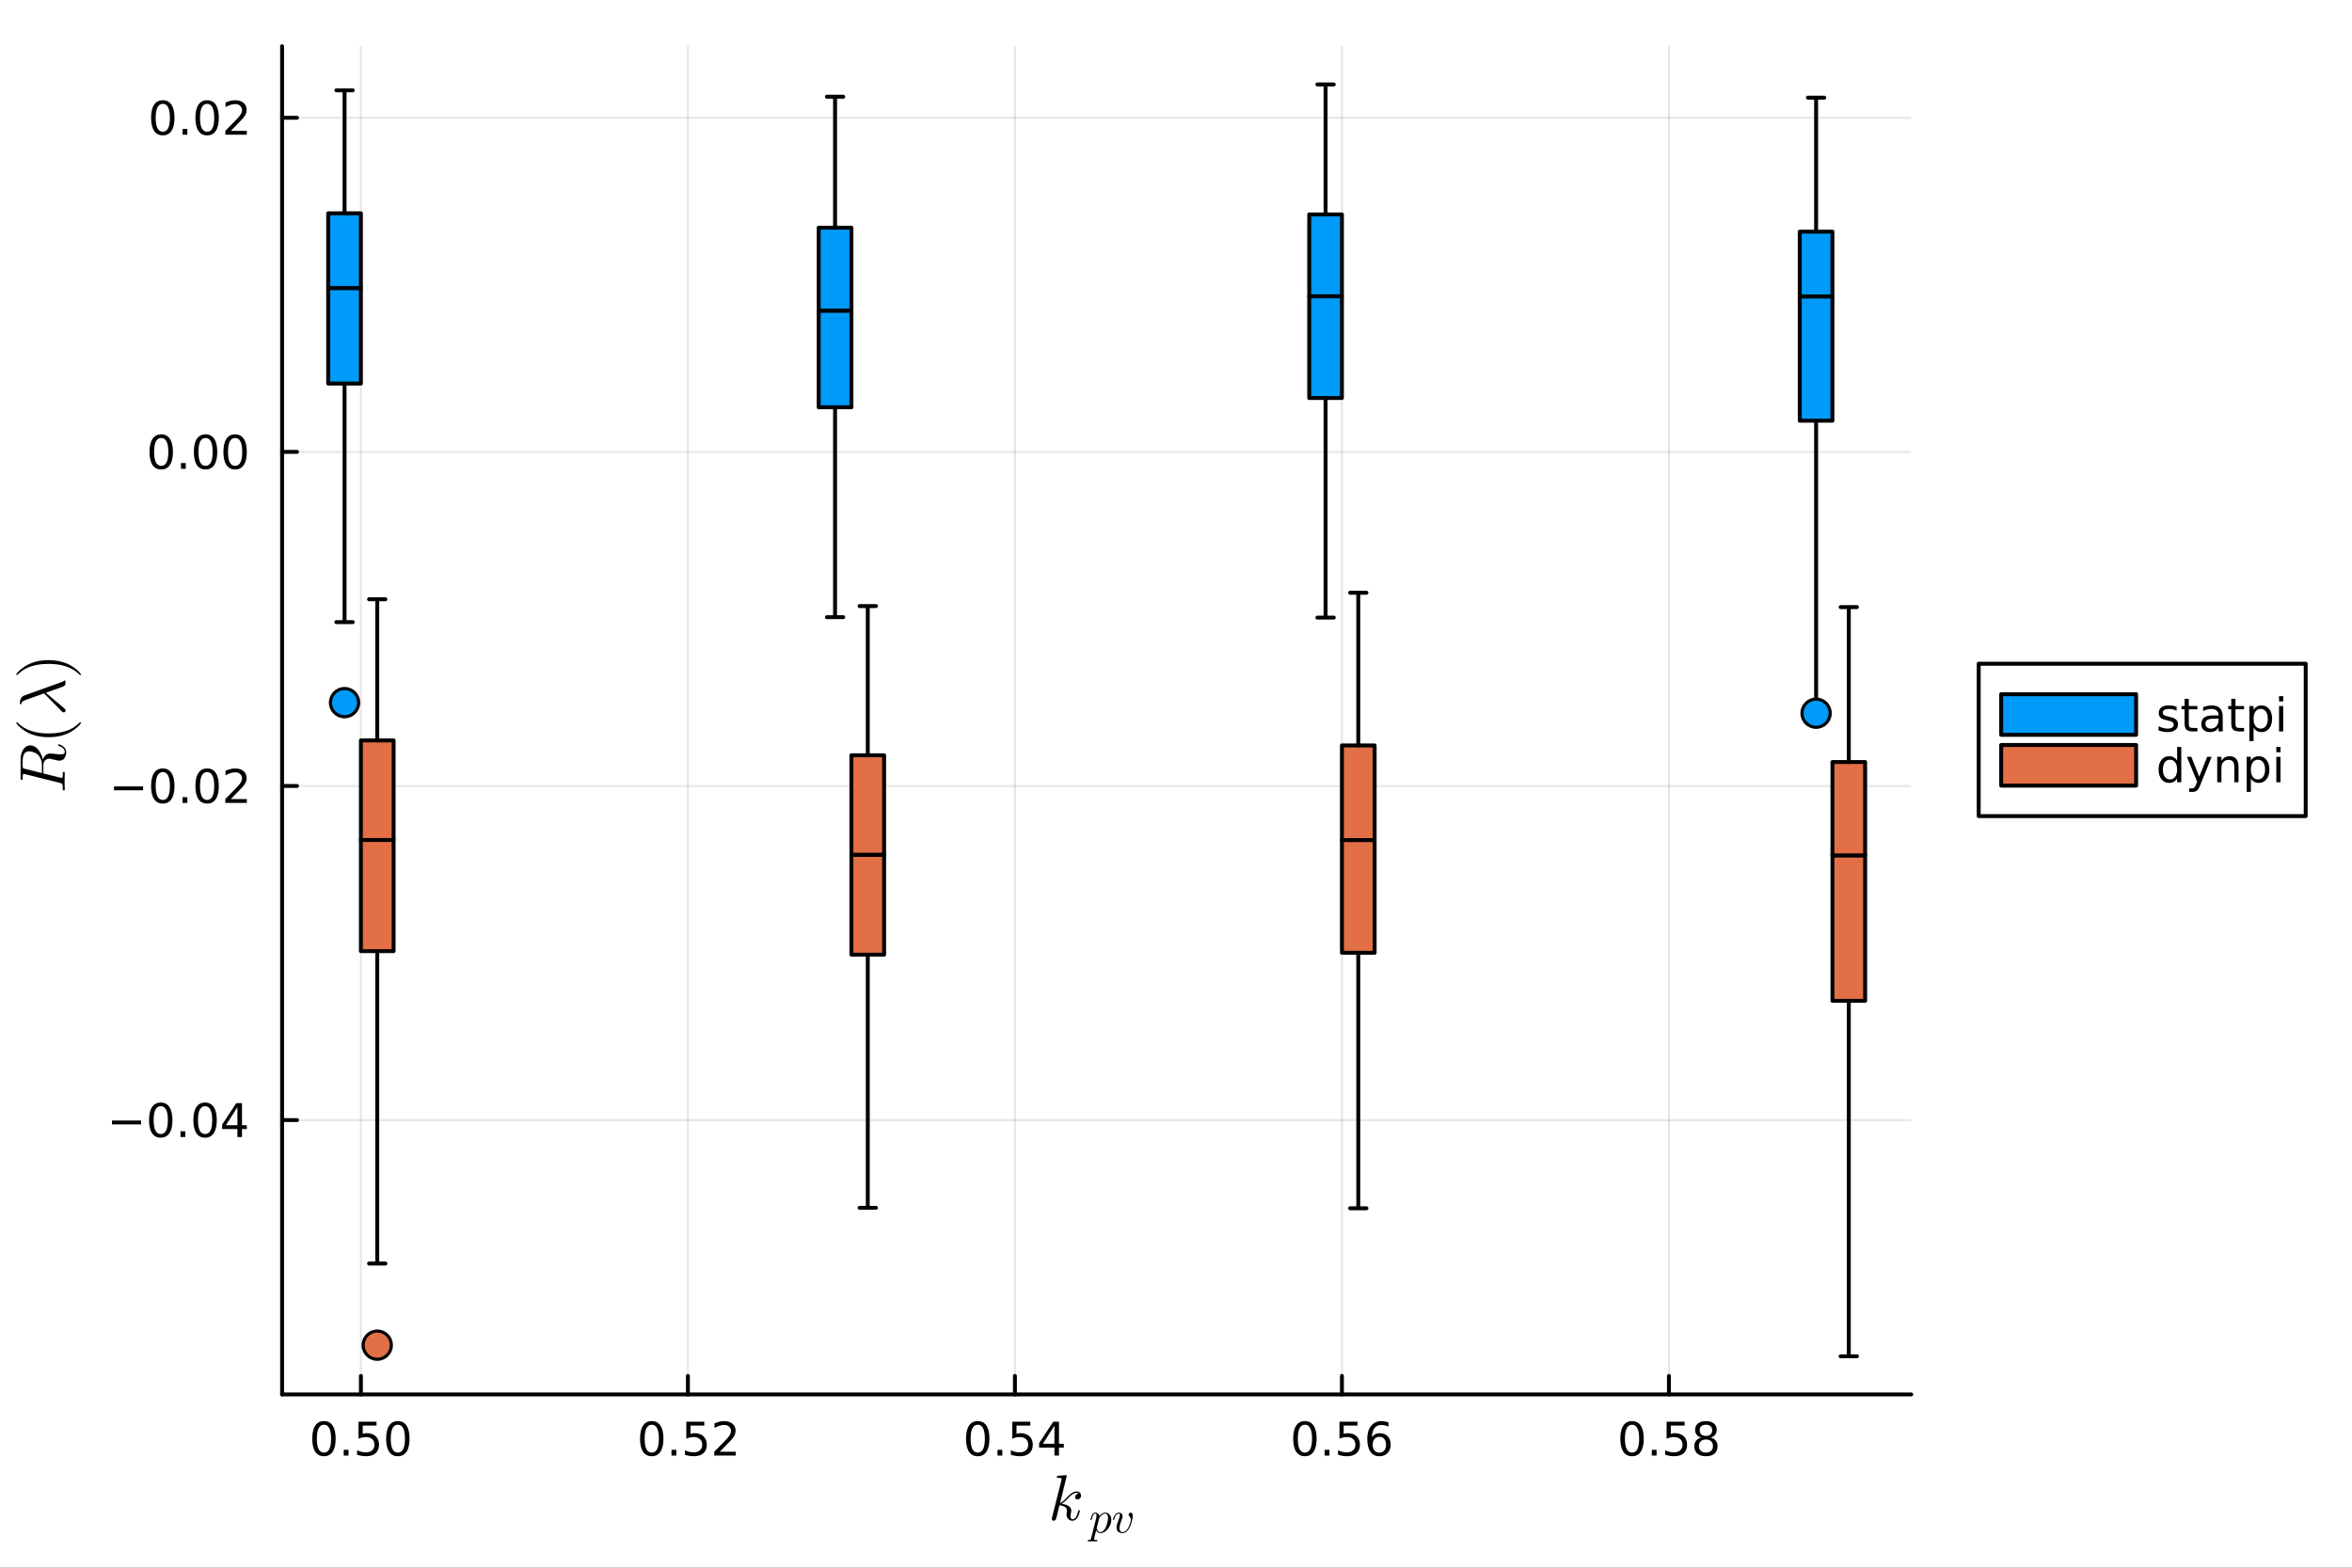 <?xml version="1.0" encoding="utf-8"?>
<svg xmlns="http://www.w3.org/2000/svg" xmlns:xlink="http://www.w3.org/1999/xlink" width="600" height="400" viewBox="0 0 2400 1600">
<rect x="0" y="0" width="2400" height="1600" fill="#333333" stroke="none"/>
<defs>
  <clipPath id="clip120">
    <rect x="0" y="0" width="2400" height="1600"/>
  </clipPath>
</defs>
<path clip-path="url(#clip120)" d="M0 1600 L2400 1600 L2400 0 L0 0  Z" fill="#ffffff" fill-rule="evenodd" fill-opacity="1"/>
<defs>
  <clipPath id="clip121">
    <rect x="480" y="0" width="1681" height="1600"/>
  </clipPath>
</defs>
<path clip-path="url(#clip120)" d="M287.852 1423.18 L1950.26 1423.18 L1950.26 47.244 L287.852 47.244  Z" fill="#ffffff" fill-rule="evenodd" fill-opacity="1"/>
<defs>
  <clipPath id="clip122">
    <rect x="287" y="47" width="1663" height="1377"/>
  </clipPath>
</defs>
<polyline clip-path="url(#clip122)" style="stroke:#000000; stroke-linecap:round; stroke-linejoin:round; stroke-width:2; stroke-opacity:0.1; fill:none" points="368.27,1423.18 368.27,47.244 "/>
<polyline clip-path="url(#clip122)" style="stroke:#000000; stroke-linecap:round; stroke-linejoin:round; stroke-width:2; stroke-opacity:0.1; fill:none" points="701.952,1423.18 701.952,47.244 "/>
<polyline clip-path="url(#clip122)" style="stroke:#000000; stroke-linecap:round; stroke-linejoin:round; stroke-width:2; stroke-opacity:0.1; fill:none" points="1035.64,1423.18 1035.64,47.244 "/>
<polyline clip-path="url(#clip122)" style="stroke:#000000; stroke-linecap:round; stroke-linejoin:round; stroke-width:2; stroke-opacity:0.1; fill:none" points="1369.32,1423.18 1369.32,47.244 "/>
<polyline clip-path="url(#clip122)" style="stroke:#000000; stroke-linecap:round; stroke-linejoin:round; stroke-width:2; stroke-opacity:0.1; fill:none" points="1703,1423.18 1703,47.244 "/>
<polyline clip-path="url(#clip120)" style="stroke:#000000; stroke-linecap:round; stroke-linejoin:round; stroke-width:4; stroke-opacity:1; fill:none" points="287.852,1423.18 1950.26,1423.18 "/>
<polyline clip-path="url(#clip120)" style="stroke:#000000; stroke-linecap:round; stroke-linejoin:round; stroke-width:4; stroke-opacity:1; fill:none" points="368.27,1423.18 368.27,1404.28 "/>
<polyline clip-path="url(#clip120)" style="stroke:#000000; stroke-linecap:round; stroke-linejoin:round; stroke-width:4; stroke-opacity:1; fill:none" points="701.952,1423.18 701.952,1404.28 "/>
<polyline clip-path="url(#clip120)" style="stroke:#000000; stroke-linecap:round; stroke-linejoin:round; stroke-width:4; stroke-opacity:1; fill:none" points="1035.64,1423.18 1035.64,1404.28 "/>
<polyline clip-path="url(#clip120)" style="stroke:#000000; stroke-linecap:round; stroke-linejoin:round; stroke-width:4; stroke-opacity:1; fill:none" points="1369.32,1423.18 1369.32,1404.28 "/>
<polyline clip-path="url(#clip120)" style="stroke:#000000; stroke-linecap:round; stroke-linejoin:round; stroke-width:4; stroke-opacity:1; fill:none" points="1703,1423.18 1703,1404.28 "/>
<path clip-path="url(#clip120)" d="M330.573 1454.1 Q326.962 1454.1 325.133 1457.66 Q323.328 1461.2 323.328 1468.33 Q323.328 1475.44 325.133 1479.01 Q326.962 1482.55 330.573 1482.55 Q334.207 1482.55 336.013 1479.01 Q337.842 1475.44 337.842 1468.33 Q337.842 1461.2 336.013 1457.66 Q334.207 1454.1 330.573 1454.1 M330.573 1450.39 Q336.383 1450.39 339.439 1455 Q342.517 1459.58 342.517 1468.33 Q342.517 1477.06 339.439 1481.67 Q336.383 1486.25 330.573 1486.25 Q324.763 1486.25 321.684 1481.67 Q318.629 1477.06 318.629 1468.33 Q318.629 1459.58 321.684 1455 Q324.763 1450.39 330.573 1450.39 Z" fill="#000000" fill-rule="nonzero" fill-opacity="1" /><path clip-path="url(#clip120)" d="M350.735 1479.7 L355.619 1479.7 L355.619 1485.58 L350.735 1485.58 L350.735 1479.7 Z" fill="#000000" fill-rule="nonzero" fill-opacity="1" /><path clip-path="url(#clip120)" d="M365.851 1451.02 L384.207 1451.02 L384.207 1454.96 L370.133 1454.96 L370.133 1463.43 Q371.152 1463.08 372.17 1462.92 Q373.189 1462.73 374.207 1462.73 Q379.994 1462.73 383.374 1465.9 Q386.753 1469.08 386.753 1474.49 Q386.753 1480.07 383.281 1483.17 Q379.809 1486.25 373.489 1486.25 Q371.314 1486.25 369.045 1485.88 Q366.8 1485.51 364.392 1484.77 L364.392 1480.07 Q366.476 1481.2 368.698 1481.76 Q370.92 1482.32 373.397 1482.32 Q377.401 1482.32 379.739 1480.21 Q382.077 1478.1 382.077 1474.49 Q382.077 1470.88 379.739 1468.77 Q377.401 1466.67 373.397 1466.67 Q371.522 1466.67 369.647 1467.08 Q367.795 1467.5 365.851 1468.38 L365.851 1451.02 Z" fill="#000000" fill-rule="nonzero" fill-opacity="1" /><path clip-path="url(#clip120)" d="M405.966 1454.1 Q402.355 1454.1 400.526 1457.66 Q398.721 1461.2 398.721 1468.33 Q398.721 1475.44 400.526 1479.01 Q402.355 1482.55 405.966 1482.55 Q409.6 1482.55 411.406 1479.01 Q413.235 1475.44 413.235 1468.33 Q413.235 1461.2 411.406 1457.66 Q409.6 1454.1 405.966 1454.1 M405.966 1450.39 Q411.776 1450.39 414.832 1455 Q417.911 1459.58 417.911 1468.33 Q417.911 1477.06 414.832 1481.67 Q411.776 1486.25 405.966 1486.25 Q400.156 1486.25 397.077 1481.67 Q394.022 1477.06 394.022 1468.33 Q394.022 1459.58 397.077 1455 Q400.156 1450.39 405.966 1450.39 Z" fill="#000000" fill-rule="nonzero" fill-opacity="1" /><path clip-path="url(#clip120)" d="M665.055 1454.1 Q661.443 1454.1 659.615 1457.66 Q657.809 1461.2 657.809 1468.33 Q657.809 1475.44 659.615 1479.01 Q661.443 1482.55 665.055 1482.55 Q668.689 1482.55 670.494 1479.01 Q672.323 1475.44 672.323 1468.33 Q672.323 1461.2 670.494 1457.66 Q668.689 1454.1 665.055 1454.1 M665.055 1450.39 Q670.865 1450.39 673.92 1455 Q676.999 1459.58 676.999 1468.33 Q676.999 1477.06 673.92 1481.67 Q670.865 1486.25 665.055 1486.25 Q659.244 1486.25 656.166 1481.67 Q653.11 1477.06 653.11 1468.33 Q653.11 1459.58 656.166 1455 Q659.244 1450.39 665.055 1450.39 Z" fill="#000000" fill-rule="nonzero" fill-opacity="1" /><path clip-path="url(#clip120)" d="M685.216 1479.7 L690.101 1479.7 L690.101 1485.58 L685.216 1485.58 L685.216 1479.7 Z" fill="#000000" fill-rule="nonzero" fill-opacity="1" /><path clip-path="url(#clip120)" d="M700.332 1451.02 L718.688 1451.02 L718.688 1454.96 L704.614 1454.96 L704.614 1463.43 Q705.633 1463.08 706.652 1462.92 Q707.67 1462.73 708.689 1462.73 Q714.476 1462.73 717.855 1465.9 Q721.235 1469.08 721.235 1474.49 Q721.235 1480.07 717.763 1483.17 Q714.29 1486.25 707.971 1486.25 Q705.795 1486.25 703.527 1485.88 Q701.281 1485.51 698.874 1484.77 L698.874 1480.07 Q700.957 1481.2 703.179 1481.76 Q705.402 1482.32 707.878 1482.32 Q711.883 1482.32 714.221 1480.21 Q716.559 1478.1 716.559 1474.49 Q716.559 1470.88 714.221 1468.77 Q711.883 1466.67 707.878 1466.67 Q706.003 1466.67 704.128 1467.08 Q702.277 1467.5 700.332 1468.38 L700.332 1451.02 Z" fill="#000000" fill-rule="nonzero" fill-opacity="1" /><path clip-path="url(#clip120)" d="M734.475 1481.64 L750.795 1481.64 L750.795 1485.58 L728.85 1485.58 L728.85 1481.64 Q731.512 1478.89 736.096 1474.26 Q740.702 1469.61 741.883 1468.27 Q744.128 1465.74 745.008 1464.01 Q745.911 1462.25 745.911 1460.56 Q745.911 1457.8 743.966 1456.07 Q742.045 1454.33 738.943 1454.33 Q736.744 1454.33 734.29 1455.09 Q731.86 1455.86 729.082 1457.41 L729.082 1452.69 Q731.906 1451.55 734.36 1450.97 Q736.813 1450.39 738.85 1450.39 Q744.221 1450.39 747.415 1453.08 Q750.61 1455.77 750.61 1460.26 Q750.61 1462.39 749.799 1464.31 Q749.012 1466.2 746.906 1468.8 Q746.327 1469.47 743.225 1472.69 Q740.124 1475.88 734.475 1481.64 Z" fill="#000000" fill-rule="nonzero" fill-opacity="1" /><path clip-path="url(#clip120)" d="M997.696 1454.1 Q994.085 1454.1 992.256 1457.66 Q990.45 1461.2 990.45 1468.33 Q990.45 1475.44 992.256 1479.01 Q994.085 1482.55 997.696 1482.55 Q1001.33 1482.55 1003.14 1479.01 Q1004.96 1475.44 1004.96 1468.33 Q1004.96 1461.2 1003.14 1457.66 Q1001.33 1454.1 997.696 1454.1 M997.696 1450.39 Q1003.51 1450.39 1006.56 1455 Q1009.64 1459.58 1009.64 1468.33 Q1009.64 1477.06 1006.56 1481.67 Q1003.51 1486.25 997.696 1486.25 Q991.886 1486.25 988.807 1481.67 Q985.751 1477.06 985.751 1468.33 Q985.751 1459.58 988.807 1455 Q991.886 1450.39 997.696 1450.39 Z" fill="#000000" fill-rule="nonzero" fill-opacity="1" /><path clip-path="url(#clip120)" d="M1017.86 1479.7 L1022.74 1479.7 L1022.74 1485.58 L1017.86 1485.58 L1017.86 1479.7 Z" fill="#000000" fill-rule="nonzero" fill-opacity="1" /><path clip-path="url(#clip120)" d="M1032.97 1451.02 L1051.33 1451.02 L1051.33 1454.96 L1037.26 1454.96 L1037.26 1463.43 Q1038.27 1463.08 1039.29 1462.92 Q1040.31 1462.73 1041.33 1462.73 Q1047.12 1462.73 1050.5 1465.9 Q1053.88 1469.08 1053.88 1474.49 Q1053.88 1480.07 1050.4 1483.17 Q1046.93 1486.25 1040.61 1486.25 Q1038.44 1486.25 1036.17 1485.88 Q1033.92 1485.51 1031.52 1484.77 L1031.52 1480.07 Q1033.6 1481.2 1035.82 1481.76 Q1038.04 1482.32 1040.52 1482.32 Q1044.52 1482.32 1046.86 1480.21 Q1049.2 1478.1 1049.2 1474.49 Q1049.2 1470.88 1046.86 1468.77 Q1044.52 1466.67 1040.52 1466.67 Q1038.64 1466.67 1036.77 1467.08 Q1034.92 1467.5 1032.97 1468.38 L1032.97 1451.02 Z" fill="#000000" fill-rule="nonzero" fill-opacity="1" /><path clip-path="url(#clip120)" d="M1075.94 1455.09 L1064.13 1473.54 L1075.94 1473.54 L1075.94 1455.09 M1074.71 1451.02 L1080.59 1451.02 L1080.59 1473.54 L1085.52 1473.54 L1085.52 1477.43 L1080.59 1477.43 L1080.59 1485.58 L1075.94 1485.58 L1075.94 1477.43 L1060.33 1477.43 L1060.33 1472.92 L1074.71 1451.02 Z" fill="#000000" fill-rule="nonzero" fill-opacity="1" /><path clip-path="url(#clip120)" d="M1331.54 1454.1 Q1327.93 1454.1 1326.1 1457.66 Q1324.3 1461.2 1324.3 1468.33 Q1324.3 1475.44 1326.1 1479.01 Q1327.93 1482.55 1331.54 1482.55 Q1335.17 1482.55 1336.98 1479.01 Q1338.81 1475.44 1338.81 1468.33 Q1338.81 1461.2 1336.98 1457.66 Q1335.17 1454.1 1331.54 1454.1 M1331.54 1450.39 Q1337.35 1450.39 1340.41 1455 Q1343.49 1459.58 1343.49 1468.33 Q1343.49 1477.06 1340.41 1481.67 Q1337.35 1486.25 1331.54 1486.25 Q1325.73 1486.25 1322.65 1481.67 Q1319.6 1477.06 1319.6 1468.33 Q1319.6 1459.58 1322.65 1455 Q1325.73 1450.39 1331.54 1450.39 Z" fill="#000000" fill-rule="nonzero" fill-opacity="1" /><path clip-path="url(#clip120)" d="M1351.7 1479.7 L1356.59 1479.7 L1356.59 1485.58 L1351.7 1485.58 L1351.7 1479.7 Z" fill="#000000" fill-rule="nonzero" fill-opacity="1" /><path clip-path="url(#clip120)" d="M1366.82 1451.02 L1385.17 1451.02 L1385.17 1454.96 L1371.1 1454.96 L1371.1 1463.43 Q1372.12 1463.08 1373.14 1462.92 Q1374.16 1462.73 1375.17 1462.73 Q1380.96 1462.73 1384.34 1465.9 Q1387.72 1469.08 1387.72 1474.49 Q1387.72 1480.07 1384.25 1483.17 Q1380.78 1486.25 1374.46 1486.25 Q1372.28 1486.25 1370.01 1485.88 Q1367.77 1485.51 1365.36 1484.77 L1365.36 1480.07 Q1367.44 1481.2 1369.67 1481.76 Q1371.89 1482.32 1374.36 1482.32 Q1378.37 1482.32 1380.71 1480.21 Q1383.05 1478.1 1383.05 1474.49 Q1383.05 1470.88 1380.71 1468.77 Q1378.37 1466.67 1374.36 1466.67 Q1372.49 1466.67 1370.61 1467.08 Q1368.76 1467.5 1366.82 1468.38 L1366.82 1451.02 Z" fill="#000000" fill-rule="nonzero" fill-opacity="1" /><path clip-path="url(#clip120)" d="M1407.51 1466.44 Q1404.36 1466.44 1402.51 1468.59 Q1400.68 1470.74 1400.68 1474.49 Q1400.68 1478.22 1402.51 1480.39 Q1404.36 1482.55 1407.51 1482.55 Q1410.66 1482.55 1412.49 1480.39 Q1414.34 1478.22 1414.34 1474.49 Q1414.34 1470.74 1412.49 1468.59 Q1410.66 1466.44 1407.51 1466.44 M1416.79 1451.78 L1416.79 1456.04 Q1415.04 1455.21 1413.23 1454.77 Q1411.45 1454.33 1409.69 1454.33 Q1405.06 1454.33 1402.61 1457.45 Q1400.17 1460.58 1399.83 1466.9 Q1401.19 1464.89 1403.25 1463.82 Q1405.31 1462.73 1407.79 1462.73 Q1413 1462.73 1416.01 1465.9 Q1419.04 1469.05 1419.04 1474.49 Q1419.04 1479.82 1415.89 1483.03 Q1412.74 1486.25 1407.51 1486.25 Q1401.52 1486.25 1398.35 1481.67 Q1395.17 1477.06 1395.17 1468.33 Q1395.17 1460.14 1399.06 1455.28 Q1402.95 1450.39 1409.5 1450.39 Q1411.26 1450.39 1413.04 1450.74 Q1414.85 1451.09 1416.79 1451.78 Z" fill="#000000" fill-rule="nonzero" fill-opacity="1" /><path clip-path="url(#clip120)" d="M1665.35 1454.1 Q1661.74 1454.1 1659.91 1457.66 Q1658.11 1461.2 1658.11 1468.33 Q1658.11 1475.44 1659.91 1479.01 Q1661.74 1482.55 1665.35 1482.55 Q1668.99 1482.55 1670.79 1479.01 Q1672.62 1475.44 1672.62 1468.33 Q1672.62 1461.2 1670.79 1457.66 Q1668.99 1454.1 1665.35 1454.1 M1665.35 1450.39 Q1671.16 1450.39 1674.22 1455 Q1677.3 1459.58 1677.3 1468.33 Q1677.3 1477.06 1674.22 1481.67 Q1671.16 1486.25 1665.35 1486.25 Q1659.54 1486.25 1656.46 1481.67 Q1653.41 1477.06 1653.41 1468.33 Q1653.41 1459.58 1656.46 1455 Q1659.54 1450.39 1665.35 1450.39 Z" fill="#000000" fill-rule="nonzero" fill-opacity="1" /><path clip-path="url(#clip120)" d="M1685.51 1479.7 L1690.4 1479.7 L1690.4 1485.58 L1685.51 1485.58 L1685.51 1479.7 Z" fill="#000000" fill-rule="nonzero" fill-opacity="1" /><path clip-path="url(#clip120)" d="M1700.63 1451.02 L1718.98 1451.02 L1718.98 1454.96 L1704.91 1454.96 L1704.91 1463.43 Q1705.93 1463.08 1706.95 1462.92 Q1707.97 1462.73 1708.98 1462.73 Q1714.77 1462.73 1718.15 1465.9 Q1721.53 1469.08 1721.53 1474.49 Q1721.53 1480.07 1718.06 1483.17 Q1714.59 1486.25 1708.27 1486.25 Q1706.09 1486.25 1703.82 1485.88 Q1701.58 1485.51 1699.17 1484.77 L1699.17 1480.07 Q1701.25 1481.2 1703.48 1481.76 Q1705.7 1482.32 1708.17 1482.32 Q1712.18 1482.32 1714.52 1480.21 Q1716.86 1478.1 1716.86 1474.49 Q1716.86 1470.88 1714.52 1468.77 Q1712.18 1466.67 1708.17 1466.67 Q1706.3 1466.67 1704.42 1467.08 Q1702.57 1467.5 1700.63 1468.38 L1700.63 1451.02 Z" fill="#000000" fill-rule="nonzero" fill-opacity="1" /><path clip-path="url(#clip120)" d="M1740.74 1469.17 Q1737.41 1469.17 1735.49 1470.95 Q1733.59 1472.73 1733.59 1475.86 Q1733.59 1478.98 1735.49 1480.77 Q1737.41 1482.55 1740.74 1482.55 Q1744.08 1482.55 1746 1480.77 Q1747.92 1478.96 1747.92 1475.86 Q1747.92 1472.73 1746 1470.95 Q1744.1 1469.17 1740.74 1469.17 M1736.07 1467.18 Q1733.06 1466.44 1731.37 1464.38 Q1729.7 1462.32 1729.7 1459.35 Q1729.7 1455.21 1732.64 1452.8 Q1735.61 1450.39 1740.74 1450.39 Q1745.91 1450.39 1748.85 1452.8 Q1751.79 1455.21 1751.79 1459.35 Q1751.79 1462.32 1750.1 1464.38 Q1748.43 1466.44 1745.44 1467.18 Q1748.82 1467.96 1750.7 1470.26 Q1752.6 1472.55 1752.6 1475.86 Q1752.6 1480.88 1749.52 1483.57 Q1746.46 1486.25 1740.74 1486.25 Q1735.03 1486.25 1731.95 1483.57 Q1728.89 1480.88 1728.89 1475.86 Q1728.89 1472.55 1730.79 1470.26 Q1732.69 1467.96 1736.07 1467.18 M1734.36 1459.79 Q1734.36 1462.48 1736.02 1463.98 Q1737.71 1465.49 1740.74 1465.49 Q1743.75 1465.49 1745.44 1463.98 Q1747.16 1462.48 1747.16 1459.79 Q1747.16 1457.11 1745.44 1455.6 Q1743.75 1454.1 1740.74 1454.1 Q1737.71 1454.1 1736.02 1455.6 Q1734.36 1457.11 1734.36 1459.79 Z" fill="#000000" fill-rule="nonzero" fill-opacity="1" /><path clip-path="url(#clip120)" d="M1103.12 1526.34 Q1103.12 1528.18 1101.99 1529.27 Q1100.9 1530.37 1099.51 1530.37 Q1098.29 1530.37 1097.64 1529.66 Q1097 1528.95 1097 1528.05 Q1097 1527.66 1097.16 1527.18 Q1097.32 1526.67 1097.68 1526.05 Q1098.06 1525.44 1098.87 1524.99 Q1099.67 1524.54 1100.77 1524.48 Q1100.54 1524.25 1100.48 1524.22 Q1099.99 1523.83 1099.09 1523.7 Q1098.96 1523.64 1098.51 1523.64 Q1096.29 1523.64 1094.04 1525.28 Q1091.81 1526.89 1089.08 1529.95 Q1085.63 1533.53 1083.41 1534.85 Q1093.17 1536.13 1093.17 1541.77 Q1093.17 1542.7 1092.91 1543.83 Q1092.39 1545.96 1092.39 1547.5 Q1092.39 1550.59 1094.49 1550.59 Q1096.52 1550.59 1097.8 1548.53 Q1099.12 1546.47 1100.22 1542.45 Q1100.38 1541.71 1100.54 1541.48 Q1100.7 1541.25 1101.15 1541.25 Q1101.96 1541.25 1101.96 1541.9 Q1101.22 1545.67 1099.58 1548.57 Q1097.48 1552.08 1094.36 1552.08 Q1091.75 1552.08 1090.01 1550.27 Q1088.3 1548.44 1088.3 1545.54 Q1088.3 1544.83 1088.56 1543.22 Q1088.75 1542.58 1088.75 1541.83 Q1088.75 1540.32 1087.92 1539.19 Q1087.08 1538.03 1085.73 1537.45 Q1084.37 1536.87 1083.25 1536.62 Q1082.15 1536.33 1081.09 1536.23 Q1077.87 1549.85 1077.42 1550.69 Q1077.13 1551.27 1076.48 1551.66 Q1075.84 1552.08 1075.16 1552.08 Q1074.52 1552.08 1073.88 1551.63 Q1073.26 1551.21 1073.26 1550.21 Q1073.26 1549.69 1073.52 1548.76 L1083.09 1510.76 L1083.28 1509.47 Q1083.28 1509.08 1083.12 1508.89 Q1082.99 1508.66 1082.22 1508.5 Q1081.48 1508.34 1079.99 1508.34 Q1079.38 1508.34 1079.09 1508.31 Q1078.83 1508.28 1078.61 1508.12 Q1078.38 1507.92 1078.38 1507.54 Q1078.38 1506.99 1078.61 1506.7 Q1078.87 1506.38 1079.06 1506.31 Q1079.25 1506.25 1079.64 1506.21 Q1080.19 1506.18 1082.02 1506.02 Q1083.86 1505.83 1085.44 1505.7 Q1087.02 1505.57 1087.69 1505.57 Q1088.08 1505.57 1088.27 1505.76 Q1088.5 1505.93 1088.53 1506.12 L1088.56 1506.28 L1081.7 1534.11 Q1084.54 1532.98 1089.01 1527.99 Q1094.2 1522.19 1098.64 1522.19 Q1100.73 1522.19 1101.93 1523.48 Q1103.12 1524.73 1103.12 1526.34 Z" fill="#000000" fill-rule="nonzero" fill-opacity="1" /><path clip-path="url(#clip120)" d="M1133.99 1551.17 Q1133.99 1554.46 1132.32 1557.64 Q1130.67 1560.82 1128.08 1562.78 Q1125.49 1564.72 1122.85 1564.72 Q1121.27 1564.72 1120.21 1563.86 Q1119.18 1562.98 1118.61 1561.74 Q1118.18 1563.27 1117.26 1566.95 Q1116.34 1570.62 1116.34 1570.98 Q1116.34 1571.19 1116.38 1571.28 Q1116.43 1571.37 1116.63 1571.48 Q1116.83 1571.61 1117.33 1571.66 Q1117.82 1571.73 1118.66 1571.73 Q1119.09 1571.73 1119.24 1571.73 Q1119.42 1571.75 1119.58 1571.86 Q1119.76 1571.97 1119.76 1572.22 Q1119.76 1573.15 1118.93 1573.15 Q1118.18 1573.15 1116.65 1573.08 Q1115.12 1573.01 1114.35 1573.01 Q1113.7 1573.01 1112.39 1573.08 Q1111.08 1573.15 1110.47 1573.15 Q1109.87 1573.15 1109.87 1572.61 Q1109.87 1572.29 1109.96 1572.09 Q1110.02 1571.91 1110.2 1571.82 Q1110.38 1571.75 1110.54 1571.73 Q1110.68 1571.73 1110.95 1571.73 Q1111.98 1571.73 1112.44 1571.55 Q1112.89 1571.39 1113.04 1571.05 Q1113.22 1570.73 1113.43 1569.83 L1118.61 1549.27 Q1118.93 1547.9 1118.93 1546.93 Q1118.93 1545.71 1118.55 1545.26 Q1118.16 1544.81 1117.49 1544.81 Q1116.31 1544.81 1115.55 1546.21 Q1114.78 1547.6 1114.13 1550.31 Q1113.92 1551.05 1113.79 1551.21 Q1113.68 1551.37 1113.34 1551.37 Q1112.77 1551.35 1112.77 1550.9 Q1112.77 1550.78 1112.95 1550.06 Q1113.13 1549.32 1113.47 1548.24 Q1113.83 1547.13 1114.22 1546.43 Q1114.44 1545.96 1114.64 1545.64 Q1114.85 1545.33 1115.25 1544.83 Q1115.68 1544.34 1116.29 1544.07 Q1116.9 1543.79 1117.64 1543.79 Q1119.09 1543.79 1120.28 1544.65 Q1121.48 1545.51 1121.79 1547.24 Q1123.08 1545.73 1124.65 1544.76 Q1126.23 1543.79 1127.83 1543.79 Q1130.49 1543.79 1132.23 1545.87 Q1133.99 1547.92 1133.99 1551.17 M1130.65 1549.14 Q1130.65 1547.09 1129.86 1545.96 Q1129.1 1544.81 1127.7 1544.81 Q1125.96 1544.81 1123.96 1546.57 Q1121.97 1548.24 1121.57 1549.79 L1119.29 1558.83 L1119.15 1559.58 Q1119.15 1559.71 1119.22 1560.12 Q1119.31 1560.5 1119.56 1561.13 Q1119.83 1561.76 1120.19 1562.33 Q1120.57 1562.87 1121.25 1563.27 Q1121.95 1563.68 1122.81 1563.68 Q1124.18 1563.68 1125.67 1562.46 Q1127.18 1561.24 1128.31 1558.94 Q1129.01 1557.46 1129.82 1554.26 Q1130.65 1551.03 1130.65 1549.14 Z" fill="#000000" fill-rule="nonzero" fill-opacity="1" /><path clip-path="url(#clip120)" d="M1155.9 1547.02 Q1155.9 1547.6 1155.75 1548.75 Q1155.59 1549.9 1155.2 1551.57 Q1154.82 1553.24 1154.26 1555 Q1153.72 1556.76 1152.86 1558.52 Q1152 1560.25 1150.99 1561.63 Q1149.97 1563 1148.55 1563.86 Q1147.13 1564.72 1145.53 1564.72 Q1144.79 1564.72 1144.07 1564.6 Q1143.35 1564.49 1142.44 1564.13 Q1141.54 1563.77 1140.89 1563.18 Q1140.24 1562.57 1139.78 1561.49 Q1139.33 1560.41 1139.33 1558.99 Q1139.33 1557.52 1139.87 1555.56 Q1140.44 1553.58 1141.97 1549.52 Q1142.76 1547.42 1142.76 1546.27 Q1142.76 1545.76 1142.65 1545.44 Q1142.53 1545.1 1142.31 1544.99 Q1142.08 1544.85 1141.95 1544.83 Q1141.84 1544.81 1141.61 1544.81 Q1140.37 1544.81 1139.11 1546.09 Q1137.85 1547.38 1136.94 1550.54 Q1136.76 1551.1 1136.65 1551.23 Q1136.54 1551.37 1136.2 1551.37 Q1135.64 1551.35 1135.64 1550.9 Q1135.64 1550.76 1135.79 1550.24 Q1135.95 1549.7 1136.25 1548.89 Q1136.54 1548.06 1137.06 1547.2 Q1137.58 1546.32 1138.21 1545.55 Q1138.86 1544.79 1139.78 1544.29 Q1140.71 1543.79 1141.75 1543.79 Q1143.44 1543.79 1144.47 1544.9 Q1145.53 1545.98 1145.53 1547.58 Q1145.53 1548.46 1144.97 1549.88 Q1144.02 1552.45 1143.59 1553.69 Q1143.17 1554.93 1142.72 1556.69 Q1142.29 1558.45 1142.29 1559.67 Q1142.29 1561.51 1143.14 1562.6 Q1144 1563.68 1145.71 1563.68 Q1147.25 1563.68 1148.62 1562.57 Q1150.02 1561.45 1150.94 1559.85 Q1151.87 1558.22 1152.57 1556.42 Q1153.27 1554.59 1153.58 1553.22 Q1153.92 1551.82 1153.92 1551.17 Q1153.92 1548.89 1152.36 1547.4 Q1151.94 1546.97 1151.78 1546.7 Q1151.62 1546.43 1151.62 1546 Q1151.62 1545.22 1152.32 1544.52 Q1153.04 1543.79 1153.87 1543.79 Q1154.64 1543.79 1155.27 1544.56 Q1155.9 1545.33 1155.9 1547.02 Z" fill="#000000" fill-rule="nonzero" fill-opacity="1" /><polyline clip-path="url(#clip122)" style="stroke:#000000; stroke-linecap:round; stroke-linejoin:round; stroke-width:2; stroke-opacity:0.1; fill:none" points="287.852,1143.18 1950.26,1143.18 "/>
<polyline clip-path="url(#clip122)" style="stroke:#000000; stroke-linecap:round; stroke-linejoin:round; stroke-width:2; stroke-opacity:0.1; fill:none" points="287.852,802.188 1950.26,802.188 "/>
<polyline clip-path="url(#clip122)" style="stroke:#000000; stroke-linecap:round; stroke-linejoin:round; stroke-width:2; stroke-opacity:0.1; fill:none" points="287.852,461.195 1950.26,461.195 "/>
<polyline clip-path="url(#clip122)" style="stroke:#000000; stroke-linecap:round; stroke-linejoin:round; stroke-width:2; stroke-opacity:0.1; fill:none" points="287.852,120.201 1950.26,120.201 "/>
<polyline clip-path="url(#clip120)" style="stroke:#000000; stroke-linecap:round; stroke-linejoin:round; stroke-width:4; stroke-opacity:1; fill:none" points="287.852,1423.18 287.852,47.244 "/>
<polyline clip-path="url(#clip120)" style="stroke:#000000; stroke-linecap:round; stroke-linejoin:round; stroke-width:4; stroke-opacity:1; fill:none" points="287.852,1143.18 303.066,1143.18 "/>
<polyline clip-path="url(#clip120)" style="stroke:#000000; stroke-linecap:round; stroke-linejoin:round; stroke-width:4; stroke-opacity:1; fill:none" points="287.852,802.188 303.066,802.188 "/>
<polyline clip-path="url(#clip120)" style="stroke:#000000; stroke-linecap:round; stroke-linejoin:round; stroke-width:4; stroke-opacity:1; fill:none" points="287.852,461.195 303.066,461.195 "/>
<polyline clip-path="url(#clip120)" style="stroke:#000000; stroke-linecap:round; stroke-linejoin:round; stroke-width:4; stroke-opacity:1; fill:none" points="287.852,120.201 303.066,120.201 "/>
<path clip-path="url(#clip120)" d="M114.26 1143.63 L143.936 1143.63 L143.936 1147.57 L114.26 1147.57 L114.26 1143.63 Z" fill="#000000" fill-rule="nonzero" fill-opacity="1" /><path clip-path="url(#clip120)" d="M164.028 1128.98 Q160.417 1128.98 158.589 1132.55 Q156.783 1136.09 156.783 1143.22 Q156.783 1150.32 158.589 1153.89 Q160.417 1157.43 164.028 1157.43 Q167.663 1157.43 169.468 1153.89 Q171.297 1150.32 171.297 1143.22 Q171.297 1136.09 169.468 1132.55 Q167.663 1128.98 164.028 1128.98 M164.028 1125.28 Q169.839 1125.28 172.894 1129.88 Q175.973 1134.47 175.973 1143.22 Q175.973 1151.94 172.894 1156.55 Q169.839 1161.13 164.028 1161.13 Q158.218 1161.13 155.14 1156.55 Q152.084 1151.94 152.084 1143.22 Q152.084 1134.47 155.14 1129.88 Q158.218 1125.28 164.028 1125.28 Z" fill="#000000" fill-rule="nonzero" fill-opacity="1" /><path clip-path="url(#clip120)" d="M184.19 1154.58 L189.075 1154.58 L189.075 1160.46 L184.19 1160.46 L184.19 1154.58 Z" fill="#000000" fill-rule="nonzero" fill-opacity="1" /><path clip-path="url(#clip120)" d="M209.26 1128.98 Q205.649 1128.98 203.82 1132.55 Q202.014 1136.09 202.014 1143.22 Q202.014 1150.32 203.82 1153.89 Q205.649 1157.43 209.26 1157.43 Q212.894 1157.43 214.699 1153.89 Q216.528 1150.32 216.528 1143.22 Q216.528 1136.09 214.699 1132.55 Q212.894 1128.98 209.26 1128.98 M209.26 1125.28 Q215.07 1125.28 218.125 1129.88 Q221.204 1134.47 221.204 1143.22 Q221.204 1151.94 218.125 1156.55 Q215.07 1161.13 209.26 1161.13 Q203.449 1161.13 200.371 1156.55 Q197.315 1151.94 197.315 1143.22 Q197.315 1134.47 200.371 1129.88 Q203.449 1125.28 209.26 1125.28 Z" fill="#000000" fill-rule="nonzero" fill-opacity="1" /><path clip-path="url(#clip120)" d="M242.269 1129.98 L230.463 1148.43 L242.269 1148.43 L242.269 1129.98 M241.042 1125.9 L246.921 1125.9 L246.921 1148.43 L251.852 1148.43 L251.852 1152.31 L246.921 1152.31 L246.921 1160.46 L242.269 1160.46 L242.269 1152.31 L226.667 1152.31 L226.667 1147.8 L241.042 1125.9 Z" fill="#000000" fill-rule="nonzero" fill-opacity="1" /><path clip-path="url(#clip120)" d="M116.343 802.64 L146.019 802.64 L146.019 806.575 L116.343 806.575 L116.343 802.64 Z" fill="#000000" fill-rule="nonzero" fill-opacity="1" /><path clip-path="url(#clip120)" d="M166.112 787.987 Q162.501 787.987 160.672 791.552 Q158.866 795.093 158.866 802.223 Q158.866 809.33 160.672 812.894 Q162.501 816.436 166.112 816.436 Q169.746 816.436 171.552 812.894 Q173.38 809.33 173.38 802.223 Q173.38 795.093 171.552 791.552 Q169.746 787.987 166.112 787.987 M166.112 784.283 Q171.922 784.283 174.977 788.89 Q178.056 793.473 178.056 802.223 Q178.056 810.95 174.977 815.556 Q171.922 820.14 166.112 820.14 Q160.302 820.14 157.223 815.556 Q154.167 810.95 154.167 802.223 Q154.167 793.473 157.223 788.89 Q160.302 784.283 166.112 784.283 Z" fill="#000000" fill-rule="nonzero" fill-opacity="1" /><path clip-path="url(#clip120)" d="M186.274 813.589 L191.158 813.589 L191.158 819.468 L186.274 819.468 L186.274 813.589 Z" fill="#000000" fill-rule="nonzero" fill-opacity="1" /><path clip-path="url(#clip120)" d="M211.343 787.987 Q207.732 787.987 205.903 791.552 Q204.098 795.093 204.098 802.223 Q204.098 809.33 205.903 812.894 Q207.732 816.436 211.343 816.436 Q214.977 816.436 216.783 812.894 Q218.611 809.33 218.611 802.223 Q218.611 795.093 216.783 791.552 Q214.977 787.987 211.343 787.987 M211.343 784.283 Q217.153 784.283 220.209 788.89 Q223.287 793.473 223.287 802.223 Q223.287 810.95 220.209 815.556 Q217.153 820.14 211.343 820.14 Q205.533 820.14 202.454 815.556 Q199.399 810.95 199.399 802.223 Q199.399 793.473 202.454 788.89 Q205.533 784.283 211.343 784.283 Z" fill="#000000" fill-rule="nonzero" fill-opacity="1" /><path clip-path="url(#clip120)" d="M235.533 815.533 L251.852 815.533 L251.852 819.468 L229.908 819.468 L229.908 815.533 Q232.57 812.779 237.153 808.149 Q241.759 803.496 242.94 802.154 Q245.185 799.63 246.065 797.894 Q246.968 796.135 246.968 794.445 Q246.968 791.691 245.023 789.955 Q243.102 788.219 240 788.219 Q237.801 788.219 235.347 788.982 Q232.917 789.746 230.139 791.297 L230.139 786.575 Q232.963 785.441 235.417 784.862 Q237.871 784.283 239.908 784.283 Q245.278 784.283 248.472 786.969 Q251.667 789.654 251.667 794.144 Q251.667 796.274 250.857 798.195 Q250.07 800.093 247.963 802.686 Q247.384 803.357 244.283 806.575 Q241.181 809.769 235.533 815.533 Z" fill="#000000" fill-rule="nonzero" fill-opacity="1" /><path clip-path="url(#clip120)" d="M164.515 446.993 Q160.903 446.993 159.075 450.558 Q157.269 454.1 157.269 461.229 Q157.269 468.336 159.075 471.9 Q160.903 475.442 164.515 475.442 Q168.149 475.442 169.954 471.9 Q171.783 468.336 171.783 461.229 Q171.783 454.1 169.954 450.558 Q168.149 446.993 164.515 446.993 M164.515 443.29 Q170.325 443.29 173.38 447.896 Q176.459 452.479 176.459 461.229 Q176.459 469.956 173.38 474.563 Q170.325 479.146 164.515 479.146 Q158.704 479.146 155.626 474.563 Q152.57 469.956 152.57 461.229 Q152.57 452.479 155.626 447.896 Q158.704 443.29 164.515 443.29 Z" fill="#000000" fill-rule="nonzero" fill-opacity="1" /><path clip-path="url(#clip120)" d="M184.676 472.595 L189.561 472.595 L189.561 478.475 L184.676 478.475 L184.676 472.595 Z" fill="#000000" fill-rule="nonzero" fill-opacity="1" /><path clip-path="url(#clip120)" d="M209.746 446.993 Q206.135 446.993 204.306 450.558 Q202.5 454.1 202.5 461.229 Q202.5 468.336 204.306 471.9 Q206.135 475.442 209.746 475.442 Q213.38 475.442 215.186 471.9 Q217.014 468.336 217.014 461.229 Q217.014 454.1 215.186 450.558 Q213.38 446.993 209.746 446.993 M209.746 443.29 Q215.556 443.29 218.611 447.896 Q221.69 452.479 221.69 461.229 Q221.69 469.956 218.611 474.563 Q215.556 479.146 209.746 479.146 Q203.936 479.146 200.857 474.563 Q197.801 469.956 197.801 461.229 Q197.801 452.479 200.857 447.896 Q203.936 443.29 209.746 443.29 Z" fill="#000000" fill-rule="nonzero" fill-opacity="1" /><path clip-path="url(#clip120)" d="M239.908 446.993 Q236.297 446.993 234.468 450.558 Q232.662 454.1 232.662 461.229 Q232.662 468.336 234.468 471.9 Q236.297 475.442 239.908 475.442 Q243.542 475.442 245.347 471.9 Q247.176 468.336 247.176 461.229 Q247.176 454.1 245.347 450.558 Q243.542 446.993 239.908 446.993 M239.908 443.29 Q245.718 443.29 248.773 447.896 Q251.852 452.479 251.852 461.229 Q251.852 469.956 248.773 474.563 Q245.718 479.146 239.908 479.146 Q234.097 479.146 231.019 474.563 Q227.963 469.956 227.963 461.229 Q227.963 452.479 231.019 447.896 Q234.097 443.29 239.908 443.29 Z" fill="#000000" fill-rule="nonzero" fill-opacity="1" /><path clip-path="url(#clip120)" d="M166.112 105.999 Q162.501 105.999 160.672 109.564 Q158.866 113.106 158.866 120.235 Q158.866 127.342 160.672 130.907 Q162.501 134.448 166.112 134.448 Q169.746 134.448 171.552 130.907 Q173.38 127.342 173.38 120.235 Q173.38 113.106 171.552 109.564 Q169.746 105.999 166.112 105.999 M166.112 102.296 Q171.922 102.296 174.977 106.902 Q178.056 111.485 178.056 120.235 Q178.056 128.962 174.977 133.569 Q171.922 138.152 166.112 138.152 Q160.302 138.152 157.223 133.569 Q154.167 128.962 154.167 120.235 Q154.167 111.485 157.223 106.902 Q160.302 102.296 166.112 102.296 Z" fill="#000000" fill-rule="nonzero" fill-opacity="1" /><path clip-path="url(#clip120)" d="M186.274 131.601 L191.158 131.601 L191.158 137.481 L186.274 137.481 L186.274 131.601 Z" fill="#000000" fill-rule="nonzero" fill-opacity="1" /><path clip-path="url(#clip120)" d="M211.343 105.999 Q207.732 105.999 205.903 109.564 Q204.098 113.106 204.098 120.235 Q204.098 127.342 205.903 130.907 Q207.732 134.448 211.343 134.448 Q214.977 134.448 216.783 130.907 Q218.611 127.342 218.611 120.235 Q218.611 113.106 216.783 109.564 Q214.977 105.999 211.343 105.999 M211.343 102.296 Q217.153 102.296 220.209 106.902 Q223.287 111.485 223.287 120.235 Q223.287 128.962 220.209 133.569 Q217.153 138.152 211.343 138.152 Q205.533 138.152 202.454 133.569 Q199.399 128.962 199.399 120.235 Q199.399 111.485 202.454 106.902 Q205.533 102.296 211.343 102.296 Z" fill="#000000" fill-rule="nonzero" fill-opacity="1" /><path clip-path="url(#clip120)" d="M235.533 133.546 L251.852 133.546 L251.852 137.481 L229.908 137.481 L229.908 133.546 Q232.57 130.791 237.153 126.161 Q241.759 121.509 242.94 120.166 Q245.185 117.643 246.065 115.907 Q246.968 114.147 246.968 112.458 Q246.968 109.703 245.023 107.967 Q243.102 106.231 240 106.231 Q237.801 106.231 235.347 106.995 Q232.917 107.759 230.139 109.31 L230.139 104.587 Q232.963 103.453 235.417 102.874 Q237.871 102.296 239.908 102.296 Q245.278 102.296 248.472 104.981 Q251.667 107.666 251.667 112.157 Q251.667 114.286 250.857 116.208 Q250.07 118.106 247.963 120.698 Q247.384 121.37 244.283 124.587 Q241.181 127.782 235.533 133.546 Z" fill="#000000" fill-rule="nonzero" fill-opacity="1" /><path clip-path="url(#clip120)" d="M29.595 766.825 Q28.532 766.825 27.663 767.115 Q26.761 767.372 26.149 767.791 Q25.505 768.178 25.022 768.918 Q24.506 769.659 24.184 770.271 Q23.862 770.883 23.669 771.913 Q23.444 772.944 23.347 773.62 Q23.218 774.297 23.154 775.456 Q23.089 776.615 23.089 777.195 Q23.089 777.743 23.089 778.838 Q23.089 782.284 23.154 782.863 Q23.282 783.733 23.798 784.055 Q24.281 784.377 25.601 784.699 L42.799 788.983 L42.799 781.607 Q42.799 777.582 41.672 774.812 Q40.545 772.042 38.967 770.464 Q37.228 768.725 34.426 767.791 Q31.624 766.825 29.595 766.825 M59.965 759.643 Q60.319 759.643 61.124 759.933 Q61.929 760.19 63.057 760.835 Q64.152 761.479 65.15 762.348 Q66.148 763.218 66.825 764.603 Q67.533 765.988 67.533 767.566 Q67.533 767.952 67.501 768.339 Q67.501 768.725 67.34 769.691 Q67.211 770.625 66.954 771.398 Q66.728 772.171 66.181 773.137 Q65.665 774.103 64.957 774.78 Q64.216 775.424 63.057 775.875 Q61.865 776.326 60.416 776.326 Q59.128 776.326 54.812 775.263 Q51.141 774.329 50.239 774.329 Q49.24 774.329 48.306 774.651 Q47.373 774.941 46.406 775.682 Q45.44 776.39 44.86 777.904 Q44.248 779.417 44.248 781.543 L44.248 789.369 L61.736 793.749 Q61.769 793.749 62.219 793.846 Q62.638 793.942 62.864 793.942 Q63.282 793.942 63.54 793.685 Q63.797 793.395 63.926 792.686 Q64.023 791.978 64.055 791.43 Q64.055 790.85 64.055 789.659 Q64.055 788.177 64.313 787.92 Q64.474 787.791 64.764 787.791 Q65.215 787.791 65.537 787.92 Q65.826 788.016 65.923 788.274 Q66.02 788.499 66.052 788.66 Q66.084 788.822 66.084 789.111 L65.891 797.485 L66.084 805.794 Q66.084 806.728 65.343 806.728 Q64.699 806.728 64.442 806.503 Q64.152 806.277 64.12 805.987 Q64.055 805.697 64.055 804.957 Q64.055 803.346 63.959 802.38 Q63.862 801.414 63.733 800.802 Q63.572 800.158 63.121 799.836 Q62.67 799.482 62.284 799.321 Q61.865 799.16 60.931 798.934 L25.505 790.11 Q24.442 789.852 24.281 789.852 Q23.669 789.852 23.508 790.239 Q23.315 790.593 23.218 791.623 L23.089 794.135 Q23.089 794.908 23.057 795.23 Q23.025 795.52 22.864 795.746 Q22.703 795.971 22.349 795.971 Q21.447 795.971 21.253 795.585 Q21.028 795.198 21.028 794.071 L21.028 775.263 Q21.028 768.854 23.83 764.796 Q26.632 760.706 30.915 760.706 Q32.848 760.706 34.651 761.575 Q36.455 762.445 37.872 763.894 Q39.289 765.311 40.48 767.211 Q41.64 769.112 42.445 771.14 Q43.218 773.137 43.669 775.198 Q43.991 774.297 44.474 773.459 Q44.957 772.59 45.859 771.495 Q46.761 770.368 48.21 769.691 Q49.659 769.015 51.43 769.015 Q52.687 769.015 54.554 769.273 Q59.868 769.917 62.058 769.917 Q64.152 769.917 65.118 769.369 Q66.084 768.822 66.084 767.276 Q66.084 765.762 64.731 764.087 Q63.347 762.38 60.094 761.285 Q59.16 761.028 59.16 760.416 Q59.16 760.384 59.16 760.352 Q59.16 760.287 59.224 760.158 Q59.257 760.029 59.353 759.933 Q59.417 759.804 59.578 759.74 Q59.739 759.643 59.965 759.643 Z" fill="#000000" fill-rule="nonzero" fill-opacity="1" /><path clip-path="url(#clip120)" d="M49.595 752.406 Q38.452 752.406 29.466 748.251 Q25.698 746.48 22.542 744 Q19.386 741.52 18.001 739.878 Q16.616 738.235 16.616 737.784 Q16.616 737.14 17.26 737.108 Q17.582 737.108 18.387 737.977 Q29.208 748.605 49.595 748.573 Q70.045 748.573 80.448 738.235 Q81.575 737.108 81.929 737.108 Q82.573 737.108 82.573 737.784 Q82.573 738.235 81.253 739.813 Q79.933 741.391 76.905 743.839 Q73.878 746.287 70.174 748.058 Q61.189 752.406 49.595 752.406 Z" fill="#000000" fill-rule="nonzero" fill-opacity="1" /><path clip-path="url(#clip120)" d="M66.148 694.454 Q66.76 694.454 66.825 695.162 L66.825 696.612 Q66.825 698.093 66.599 698.737 Q66.374 699.381 65.343 700.122 Q64.699 700.573 61.704 701.7 Q58.677 702.795 54.103 704.405 Q49.53 705.983 46.825 707.046 L65.569 722.924 Q66.954 724.019 66.954 725.114 Q66.954 725.919 66.406 726.499 Q65.859 727.078 65.021 727.078 Q64.409 727.078 64.055 726.853 Q63.701 726.595 62.992 725.919 L44.925 707.69 L26.986 714.099 Q23.669 715.323 22.832 716.032 Q21.994 716.708 21.704 718.383 Q21.543 718.995 21.028 718.995 Q20.32 718.995 20.32 717.803 Q20.32 711.426 24.989 709.752 L62.509 696.289 Q64.667 695.549 65.569 694.776 Q65.987 694.454 66.148 694.454 Z" fill="#000000" fill-rule="nonzero" fill-opacity="1" /><path clip-path="url(#clip120)" d="M81.929 689.023 Q81.607 689.023 80.802 688.186 Q69.981 677.558 49.595 677.558 Q29.144 677.558 18.806 687.767 Q17.614 689.023 17.26 689.023 Q16.616 689.023 16.616 688.379 Q16.616 687.928 17.936 686.35 Q19.257 684.74 22.284 682.325 Q25.311 679.877 29.015 678.073 Q38.001 673.726 49.595 673.726 Q60.738 673.726 69.723 677.88 Q73.491 679.651 76.648 682.131 Q79.804 684.611 81.189 686.254 Q82.573 687.896 82.573 688.379 Q82.573 689.023 81.929 689.023 Z" fill="#000000" fill-rule="nonzero" fill-opacity="1" /><path clip-path="url(#clip122)" d="M351.585 634.935 L343.243 634.935 L359.928 634.935 L351.585 634.935 L351.585 391.45 L351.585 634.935  Z" fill="#009af9" fill-rule="evenodd" fill-opacity="1"/>
<polyline clip-path="url(#clip122)" style="stroke:#000000; stroke-linecap:round; stroke-linejoin:round; stroke-width:4; stroke-opacity:1; fill:none" points="351.585,634.935 343.243,634.935 359.928,634.935 351.585,634.935 351.585,391.45 351.585,634.935 "/>
<path clip-path="url(#clip122)" d="M368.27 391.45 L368.27 293.95 L334.901 293.95 L334.901 391.45 L368.27 391.45 L368.27 293.95 L368.27 391.45  Z" fill="#009af9" fill-rule="evenodd" fill-opacity="1"/>
<polyline clip-path="url(#clip122)" style="stroke:#000000; stroke-linecap:round; stroke-linejoin:round; stroke-width:4; stroke-opacity:1; fill:none" points="368.27,391.45 368.27,293.95 334.901,293.95 334.901,391.45 368.27,391.45 368.27,293.95 368.27,391.45 "/>
<path clip-path="url(#clip122)" d="M368.27 217.695 L334.901 217.695 L334.901 293.95 L368.27 293.95 L368.27 217.695 L351.585 217.695 L368.27 217.695  Z" fill="#009af9" fill-rule="evenodd" fill-opacity="1"/>
<polyline clip-path="url(#clip122)" style="stroke:#000000; stroke-linecap:round; stroke-linejoin:round; stroke-width:4; stroke-opacity:1; fill:none" points="368.27,217.695 334.901,217.695 334.901,293.95 368.27,293.95 368.27,217.695 351.585,217.695 368.27,217.695 "/>
<path clip-path="url(#clip122)" d="M351.585 92.212 L343.243 92.212 L359.928 92.212 L351.585 92.212 L351.585 217.695 L351.585 92.212  Z" fill="#009af9" fill-rule="evenodd" fill-opacity="1"/>
<polyline clip-path="url(#clip122)" style="stroke:#000000; stroke-linecap:round; stroke-linejoin:round; stroke-width:4; stroke-opacity:1; fill:none" points="351.585,92.212 343.243,92.212 359.928,92.212 351.585,92.212 351.585,217.695 351.585,92.212 "/>
<path clip-path="url(#clip122)" d="M852.11 629.901 L843.768 629.901 L860.452 629.901 L852.11 629.901 L852.11 415.661 L852.11 629.901  Z" fill="#009af9" fill-rule="evenodd" fill-opacity="1"/>
<polyline clip-path="url(#clip122)" style="stroke:#000000; stroke-linecap:round; stroke-linejoin:round; stroke-width:4; stroke-opacity:1; fill:none" points="852.11,629.901 843.768,629.901 860.452,629.901 852.11,629.901 852.11,415.661 852.11,629.901 "/>
<path clip-path="url(#clip122)" d="M868.794 415.661 L868.794 317.022 L835.426 317.022 L835.426 415.661 L868.794 415.661 L868.794 317.022 L868.794 415.661  Z" fill="#009af9" fill-rule="evenodd" fill-opacity="1"/>
<polyline clip-path="url(#clip122)" style="stroke:#000000; stroke-linecap:round; stroke-linejoin:round; stroke-width:4; stroke-opacity:1; fill:none" points="868.794,415.661 868.794,317.022 835.426,317.022 835.426,415.661 868.794,415.661 868.794,317.022 868.794,415.661 "/>
<path clip-path="url(#clip122)" d="M868.794 232.369 L835.426 232.369 L835.426 317.022 L868.794 317.022 L868.794 232.369 L852.11 232.369 L868.794 232.369  Z" fill="#009af9" fill-rule="evenodd" fill-opacity="1"/>
<polyline clip-path="url(#clip122)" style="stroke:#000000; stroke-linecap:round; stroke-linejoin:round; stroke-width:4; stroke-opacity:1; fill:none" points="868.794,232.369 835.426,232.369 835.426,317.022 868.794,317.022 868.794,232.369 852.11,232.369 868.794,232.369 "/>
<path clip-path="url(#clip122)" d="M852.11 98.721 L843.768 98.721 L860.452 98.721 L852.11 98.721 L852.11 232.369 L852.11 98.721  Z" fill="#009af9" fill-rule="evenodd" fill-opacity="1"/>
<polyline clip-path="url(#clip122)" style="stroke:#000000; stroke-linecap:round; stroke-linejoin:round; stroke-width:4; stroke-opacity:1; fill:none" points="852.11,98.721 843.768,98.721 860.452,98.721 852.11,98.721 852.11,232.369 852.11,98.721 "/>
<path clip-path="url(#clip122)" d="M1352.63 630.342 L1344.29 630.342 L1360.98 630.342 L1352.63 630.342 L1352.63 406.195 L1352.63 630.342  Z" fill="#009af9" fill-rule="evenodd" fill-opacity="1"/>
<polyline clip-path="url(#clip122)" style="stroke:#000000; stroke-linecap:round; stroke-linejoin:round; stroke-width:4; stroke-opacity:1; fill:none" points="1352.63,630.342 1344.29,630.342 1360.98,630.342 1352.63,630.342 1352.63,406.195 1352.63,630.342 "/>
<path clip-path="url(#clip122)" d="M1369.32 406.195 L1369.32 302.375 L1335.95 302.375 L1335.95 406.195 L1369.32 406.195 L1369.32 302.375 L1369.32 406.195  Z" fill="#009af9" fill-rule="evenodd" fill-opacity="1"/>
<polyline clip-path="url(#clip122)" style="stroke:#000000; stroke-linecap:round; stroke-linejoin:round; stroke-width:4; stroke-opacity:1; fill:none" points="1369.32,406.195 1369.32,302.375 1335.95,302.375 1335.95,406.195 1369.32,406.195 1369.32,302.375 1369.32,406.195 "/>
<path clip-path="url(#clip122)" d="M1369.32 218.875 L1335.95 218.875 L1335.95 302.375 L1369.32 302.375 L1369.32 218.875 L1352.63 218.875 L1369.32 218.875  Z" fill="#009af9" fill-rule="evenodd" fill-opacity="1"/>
<polyline clip-path="url(#clip122)" style="stroke:#000000; stroke-linecap:round; stroke-linejoin:round; stroke-width:4; stroke-opacity:1; fill:none" points="1369.32,218.875 1335.95,218.875 1335.95,302.375 1369.32,302.375 1369.32,218.875 1352.63,218.875 1369.32,218.875 "/>
<path clip-path="url(#clip122)" d="M1352.63 86.186 L1344.29 86.186 L1360.98 86.186 L1352.63 86.186 L1352.63 218.875 L1352.63 86.186  Z" fill="#009af9" fill-rule="evenodd" fill-opacity="1"/>
<polyline clip-path="url(#clip122)" style="stroke:#000000; stroke-linecap:round; stroke-linejoin:round; stroke-width:4; stroke-opacity:1; fill:none" points="1352.63,86.186 1344.29,86.186 1360.98,86.186 1352.63,86.186 1352.63,218.875 1352.63,86.186 "/>
<path clip-path="url(#clip122)" d="M1853.16 717.168 L1844.82 717.168 L1861.5 717.168 L1853.16 717.168 L1853.16 429.359 L1853.16 717.168  Z" fill="#009af9" fill-rule="evenodd" fill-opacity="1"/>
<polyline clip-path="url(#clip122)" style="stroke:#000000; stroke-linecap:round; stroke-linejoin:round; stroke-width:4; stroke-opacity:1; fill:none" points="1853.16,717.168 1844.82,717.168 1861.5,717.168 1853.16,717.168 1853.16,429.359 1853.16,717.168 "/>
<path clip-path="url(#clip122)" d="M1869.84 429.359 L1869.84 302.527 L1836.47 302.527 L1836.47 429.359 L1869.84 429.359 L1869.84 302.527 L1869.84 429.359  Z" fill="#009af9" fill-rule="evenodd" fill-opacity="1"/>
<polyline clip-path="url(#clip122)" style="stroke:#000000; stroke-linecap:round; stroke-linejoin:round; stroke-width:4; stroke-opacity:1; fill:none" points="1869.84,429.359 1869.84,302.527 1836.47,302.527 1836.47,429.359 1869.84,429.359 1869.84,302.527 1869.84,429.359 "/>
<path clip-path="url(#clip122)" d="M1869.84 236.414 L1836.47 236.414 L1836.47 302.527 L1869.84 302.527 L1869.84 236.414 L1853.16 236.414 L1869.84 236.414  Z" fill="#009af9" fill-rule="evenodd" fill-opacity="1"/>
<polyline clip-path="url(#clip122)" style="stroke:#000000; stroke-linecap:round; stroke-linejoin:round; stroke-width:4; stroke-opacity:1; fill:none" points="1869.84,236.414 1836.47,236.414 1836.47,302.527 1869.84,302.527 1869.84,236.414 1853.16,236.414 1869.84,236.414 "/>
<path clip-path="url(#clip122)" d="M1853.16 99.679 L1844.82 99.679 L1861.5 99.679 L1853.16 99.679 L1853.16 236.414 L1853.16 99.679  Z" fill="#009af9" fill-rule="evenodd" fill-opacity="1"/>
<polyline clip-path="url(#clip122)" style="stroke:#000000; stroke-linecap:round; stroke-linejoin:round; stroke-width:4; stroke-opacity:1; fill:none" points="1853.16,99.679 1844.82,99.679 1861.5,99.679 1853.16,99.679 1853.16,236.414 1853.16,99.679 "/>
<circle clip-path="url(#clip122)" cx="351.585" cy="717.129" r="14.4" fill="#009af9" fill-rule="evenodd" fill-opacity="1" stroke="#000000" stroke-opacity="1" stroke-width="3.2"/>
<circle clip-path="url(#clip122)" cx="1853.16" cy="727.89" r="14.4" fill="#009af9" fill-rule="evenodd" fill-opacity="1" stroke="#000000" stroke-opacity="1" stroke-width="3.2"/>
<polyline clip-path="url(#clip122)" style="stroke:#009af9; stroke-linecap:round; stroke-linejoin:round; stroke-width:0; stroke-opacity:1; fill:none" points="351.585,634.935 343.243,634.935 359.928,634.935 351.585,634.935 351.585,391.45 "/>
<polyline clip-path="url(#clip122)" style="stroke:#009af9; stroke-linecap:round; stroke-linejoin:round; stroke-width:0; stroke-opacity:1; fill:none" points="368.27,391.45 368.27,293.95 334.901,293.95 334.901,391.45 368.27,391.45 368.27,293.95 "/>
<polyline clip-path="url(#clip122)" style="stroke:#009af9; stroke-linecap:round; stroke-linejoin:round; stroke-width:0; stroke-opacity:1; fill:none" points="368.27,217.695 334.901,217.695 334.901,293.95 368.27,293.95 368.27,217.695 351.585,217.695 "/>
<polyline clip-path="url(#clip122)" style="stroke:#009af9; stroke-linecap:round; stroke-linejoin:round; stroke-width:0; stroke-opacity:1; fill:none" points="351.585,92.212 343.243,92.212 359.928,92.212 351.585,92.212 351.585,217.695 "/>
<polyline clip-path="url(#clip122)" style="stroke:#009af9; stroke-linecap:round; stroke-linejoin:round; stroke-width:0; stroke-opacity:1; fill:none" points="852.11,629.901 843.768,629.901 860.452,629.901 852.11,629.901 852.11,415.661 "/>
<polyline clip-path="url(#clip122)" style="stroke:#009af9; stroke-linecap:round; stroke-linejoin:round; stroke-width:0; stroke-opacity:1; fill:none" points="868.794,415.661 868.794,317.022 835.426,317.022 835.426,415.661 868.794,415.661 868.794,317.022 "/>
<polyline clip-path="url(#clip122)" style="stroke:#009af9; stroke-linecap:round; stroke-linejoin:round; stroke-width:0; stroke-opacity:1; fill:none" points="868.794,232.369 835.426,232.369 835.426,317.022 868.794,317.022 868.794,232.369 852.11,232.369 "/>
<polyline clip-path="url(#clip122)" style="stroke:#009af9; stroke-linecap:round; stroke-linejoin:round; stroke-width:0; stroke-opacity:1; fill:none" points="852.11,98.721 843.768,98.721 860.452,98.721 852.11,98.721 852.11,232.369 "/>
<polyline clip-path="url(#clip122)" style="stroke:#009af9; stroke-linecap:round; stroke-linejoin:round; stroke-width:0; stroke-opacity:1; fill:none" points="1352.63,630.342 1344.29,630.342 1360.98,630.342 1352.63,630.342 1352.63,406.195 "/>
<polyline clip-path="url(#clip122)" style="stroke:#009af9; stroke-linecap:round; stroke-linejoin:round; stroke-width:0; stroke-opacity:1; fill:none" points="1369.32,406.195 1369.32,302.375 1335.95,302.375 1335.95,406.195 1369.32,406.195 1369.32,302.375 "/>
<polyline clip-path="url(#clip122)" style="stroke:#009af9; stroke-linecap:round; stroke-linejoin:round; stroke-width:0; stroke-opacity:1; fill:none" points="1369.32,218.875 1335.95,218.875 1335.95,302.375 1369.32,302.375 1369.32,218.875 1352.63,218.875 "/>
<polyline clip-path="url(#clip122)" style="stroke:#009af9; stroke-linecap:round; stroke-linejoin:round; stroke-width:0; stroke-opacity:1; fill:none" points="1352.63,86.186 1344.29,86.186 1360.98,86.186 1352.63,86.186 1352.63,218.875 "/>
<polyline clip-path="url(#clip122)" style="stroke:#009af9; stroke-linecap:round; stroke-linejoin:round; stroke-width:0; stroke-opacity:1; fill:none" points="1853.16,717.168 1844.82,717.168 1861.5,717.168 1853.16,717.168 1853.16,429.359 "/>
<polyline clip-path="url(#clip122)" style="stroke:#009af9; stroke-linecap:round; stroke-linejoin:round; stroke-width:0; stroke-opacity:1; fill:none" points="1869.84,429.359 1869.84,302.527 1836.47,302.527 1836.47,429.359 1869.84,429.359 1869.84,302.527 "/>
<polyline clip-path="url(#clip122)" style="stroke:#009af9; stroke-linecap:round; stroke-linejoin:round; stroke-width:0; stroke-opacity:1; fill:none" points="1869.84,236.414 1836.47,236.414 1836.47,302.527 1869.84,302.527 1869.84,236.414 1853.16,236.414 "/>
<polyline clip-path="url(#clip122)" style="stroke:#009af9; stroke-linecap:round; stroke-linejoin:round; stroke-width:0; stroke-opacity:1; fill:none" points="1853.16,99.679 1844.82,99.679 1861.5,99.679 1853.16,99.679 1853.16,236.414 "/>
<path clip-path="url(#clip122)" d="M384.954 1289.58 L376.612 1289.58 L393.296 1289.58 L384.954 1289.58 L384.954 970.754 L384.954 1289.58  Z" fill="#e26f46" fill-rule="evenodd" fill-opacity="1"/>
<polyline clip-path="url(#clip122)" style="stroke:#000000; stroke-linecap:round; stroke-linejoin:round; stroke-width:4; stroke-opacity:1; fill:none" points="384.954,1289.58 376.612,1289.58 393.296,1289.58 384.954,1289.58 384.954,970.754 384.954,1289.58 "/>
<path clip-path="url(#clip122)" d="M401.638 970.754 L401.638 857.288 L368.27 857.288 L368.27 970.754 L401.638 970.754 L401.638 857.288 L401.638 970.754  Z" fill="#e26f46" fill-rule="evenodd" fill-opacity="1"/>
<polyline clip-path="url(#clip122)" style="stroke:#000000; stroke-linecap:round; stroke-linejoin:round; stroke-width:4; stroke-opacity:1; fill:none" points="401.638,970.754 401.638,857.288 368.27,857.288 368.27,970.754 401.638,970.754 401.638,857.288 401.638,970.754 "/>
<path clip-path="url(#clip122)" d="M401.638 755.677 L368.27 755.677 L368.27 857.288 L401.638 857.288 L401.638 755.677 L384.954 755.677 L401.638 755.677  Z" fill="#e26f46" fill-rule="evenodd" fill-opacity="1"/>
<polyline clip-path="url(#clip122)" style="stroke:#000000; stroke-linecap:round; stroke-linejoin:round; stroke-width:4; stroke-opacity:1; fill:none" points="401.638,755.677 368.27,755.677 368.27,857.288 401.638,857.288 401.638,755.677 384.954,755.677 401.638,755.677 "/>
<path clip-path="url(#clip122)" d="M384.954 611.612 L376.612 611.612 L393.296 611.612 L384.954 611.612 L384.954 755.677 L384.954 611.612  Z" fill="#e26f46" fill-rule="evenodd" fill-opacity="1"/>
<polyline clip-path="url(#clip122)" style="stroke:#000000; stroke-linecap:round; stroke-linejoin:round; stroke-width:4; stroke-opacity:1; fill:none" points="384.954,611.612 376.612,611.612 393.296,611.612 384.954,611.612 384.954,755.677 384.954,611.612 "/>
<path clip-path="url(#clip122)" d="M885.478 1232.69 L877.136 1232.69 L893.82 1232.69 L885.478 1232.69 L885.478 974.322 L885.478 1232.69  Z" fill="#e26f46" fill-rule="evenodd" fill-opacity="1"/>
<polyline clip-path="url(#clip122)" style="stroke:#000000; stroke-linecap:round; stroke-linejoin:round; stroke-width:4; stroke-opacity:1; fill:none" points="885.478,1232.69 877.136,1232.69 893.82,1232.69 885.478,1232.69 885.478,974.322 885.478,1232.69 "/>
<path clip-path="url(#clip122)" d="M902.162 974.322 L902.162 872.358 L868.794 872.358 L868.794 974.322 L902.162 974.322 L902.162 872.358 L902.162 974.322  Z" fill="#e26f46" fill-rule="evenodd" fill-opacity="1"/>
<polyline clip-path="url(#clip122)" style="stroke:#000000; stroke-linecap:round; stroke-linejoin:round; stroke-width:4; stroke-opacity:1; fill:none" points="902.162,974.322 902.162,872.358 868.794,872.358 868.794,974.322 902.162,974.322 902.162,872.358 902.162,974.322 "/>
<path clip-path="url(#clip122)" d="M902.162 770.862 L868.794 770.862 L868.794 872.358 L902.162 872.358 L902.162 770.862 L885.478 770.862 L902.162 770.862  Z" fill="#e26f46" fill-rule="evenodd" fill-opacity="1"/>
<polyline clip-path="url(#clip122)" style="stroke:#000000; stroke-linecap:round; stroke-linejoin:round; stroke-width:4; stroke-opacity:1; fill:none" points="902.162,770.862 868.794,770.862 868.794,872.358 902.162,872.358 902.162,770.862 885.478,770.862 902.162,770.862 "/>
<path clip-path="url(#clip122)" d="M885.478 618.588 L877.136 618.588 L893.82 618.588 L885.478 618.588 L885.478 770.862 L885.478 618.588  Z" fill="#e26f46" fill-rule="evenodd" fill-opacity="1"/>
<polyline clip-path="url(#clip122)" style="stroke:#000000; stroke-linecap:round; stroke-linejoin:round; stroke-width:4; stroke-opacity:1; fill:none" points="885.478,618.588 877.136,618.588 893.82,618.588 885.478,618.588 885.478,770.862 885.478,618.588 "/>
<path clip-path="url(#clip122)" d="M1386 1233.19 L1377.66 1233.19 L1394.34 1233.19 L1386 1233.19 L1386 972.433 L1386 1233.19  Z" fill="#e26f46" fill-rule="evenodd" fill-opacity="1"/>
<polyline clip-path="url(#clip122)" style="stroke:#000000; stroke-linecap:round; stroke-linejoin:round; stroke-width:4; stroke-opacity:1; fill:none" points="1386,1233.19 1377.66,1233.19 1394.34,1233.19 1386,1233.19 1386,972.433 1386,1233.19 "/>
<path clip-path="url(#clip122)" d="M1402.69 972.433 L1402.69 857.354 L1369.32 857.354 L1369.32 972.433 L1402.69 972.433 L1402.69 857.354 L1402.69 972.433  Z" fill="#e26f46" fill-rule="evenodd" fill-opacity="1"/>
<polyline clip-path="url(#clip122)" style="stroke:#000000; stroke-linecap:round; stroke-linejoin:round; stroke-width:4; stroke-opacity:1; fill:none" points="1402.69,972.433 1402.69,857.354 1369.32,857.354 1369.32,972.433 1402.69,972.433 1402.69,857.354 1402.69,972.433 "/>
<path clip-path="url(#clip122)" d="M1402.69 760.793 L1369.32 760.793 L1369.32 857.354 L1402.69 857.354 L1402.69 760.793 L1386 760.793 L1402.69 760.793  Z" fill="#e26f46" fill-rule="evenodd" fill-opacity="1"/>
<polyline clip-path="url(#clip122)" style="stroke:#000000; stroke-linecap:round; stroke-linejoin:round; stroke-width:4; stroke-opacity:1; fill:none" points="1402.69,760.793 1369.32,760.793 1369.32,857.354 1402.69,857.354 1402.69,760.793 1386,760.793 1402.69,760.793 "/>
<path clip-path="url(#clip122)" d="M1386 604.966 L1377.66 604.966 L1394.34 604.966 L1386 604.966 L1386 760.793 L1386 604.966  Z" fill="#e26f46" fill-rule="evenodd" fill-opacity="1"/>
<polyline clip-path="url(#clip122)" style="stroke:#000000; stroke-linecap:round; stroke-linejoin:round; stroke-width:4; stroke-opacity:1; fill:none" points="1386,604.966 1377.66,604.966 1394.34,604.966 1386,604.966 1386,760.793 1386,604.966 "/>
<path clip-path="url(#clip122)" d="M1886.53 1384.24 L1878.18 1384.24 L1894.87 1384.24 L1886.53 1384.24 L1886.53 1021.43 L1886.53 1384.24  Z" fill="#e26f46" fill-rule="evenodd" fill-opacity="1"/>
<polyline clip-path="url(#clip122)" style="stroke:#000000; stroke-linecap:round; stroke-linejoin:round; stroke-width:4; stroke-opacity:1; fill:none" points="1886.53,1384.24 1878.18,1384.24 1894.87,1384.24 1886.53,1384.24 1886.53,1021.43 1886.53,1384.24 "/>
<path clip-path="url(#clip122)" d="M1903.21 1021.43 L1903.21 872.988 L1869.84 872.988 L1869.84 1021.43 L1903.21 1021.43 L1903.21 872.988 L1903.21 1021.43  Z" fill="#e26f46" fill-rule="evenodd" fill-opacity="1"/>
<polyline clip-path="url(#clip122)" style="stroke:#000000; stroke-linecap:round; stroke-linejoin:round; stroke-width:4; stroke-opacity:1; fill:none" points="1903.21,1021.43 1903.21,872.988 1869.84,872.988 1869.84,1021.43 1903.21,1021.43 1903.21,872.988 1903.21,1021.43 "/>
<path clip-path="url(#clip122)" d="M1903.21 777.744 L1869.84 777.744 L1869.84 872.988 L1903.21 872.988 L1903.21 777.744 L1886.53 777.744 L1903.21 777.744  Z" fill="#e26f46" fill-rule="evenodd" fill-opacity="1"/>
<polyline clip-path="url(#clip122)" style="stroke:#000000; stroke-linecap:round; stroke-linejoin:round; stroke-width:4; stroke-opacity:1; fill:none" points="1903.21,777.744 1869.84,777.744 1869.84,872.988 1903.21,872.988 1903.21,777.744 1886.53,777.744 1903.21,777.744 "/>
<path clip-path="url(#clip122)" d="M1886.53 619.629 L1878.18 619.629 L1894.87 619.629 L1886.53 619.629 L1886.53 777.744 L1886.53 619.629  Z" fill="#e26f46" fill-rule="evenodd" fill-opacity="1"/>
<polyline clip-path="url(#clip122)" style="stroke:#000000; stroke-linecap:round; stroke-linejoin:round; stroke-width:4; stroke-opacity:1; fill:none" points="1886.53,619.629 1878.18,619.629 1894.87,619.629 1886.53,619.629 1886.53,777.744 1886.53,619.629 "/>
<circle clip-path="url(#clip122)" cx="384.954" cy="1372.9" r="14.4" fill="#e26f46" fill-rule="evenodd" fill-opacity="1" stroke="#000000" stroke-opacity="1" stroke-width="3.2"/>
<polyline clip-path="url(#clip122)" style="stroke:#e26f46; stroke-linecap:round; stroke-linejoin:round; stroke-width:0; stroke-opacity:1; fill:none" points="384.954,1289.58 376.612,1289.58 393.296,1289.58 384.954,1289.58 384.954,970.754 "/>
<polyline clip-path="url(#clip122)" style="stroke:#e26f46; stroke-linecap:round; stroke-linejoin:round; stroke-width:0; stroke-opacity:1; fill:none" points="401.638,970.754 401.638,857.288 368.27,857.288 368.27,970.754 401.638,970.754 401.638,857.288 "/>
<polyline clip-path="url(#clip122)" style="stroke:#e26f46; stroke-linecap:round; stroke-linejoin:round; stroke-width:0; stroke-opacity:1; fill:none" points="401.638,755.677 368.27,755.677 368.27,857.288 401.638,857.288 401.638,755.677 384.954,755.677 "/>
<polyline clip-path="url(#clip122)" style="stroke:#e26f46; stroke-linecap:round; stroke-linejoin:round; stroke-width:0; stroke-opacity:1; fill:none" points="384.954,611.612 376.612,611.612 393.296,611.612 384.954,611.612 384.954,755.677 "/>
<polyline clip-path="url(#clip122)" style="stroke:#e26f46; stroke-linecap:round; stroke-linejoin:round; stroke-width:0; stroke-opacity:1; fill:none" points="885.478,1232.69 877.136,1232.69 893.82,1232.69 885.478,1232.69 885.478,974.322 "/>
<polyline clip-path="url(#clip122)" style="stroke:#e26f46; stroke-linecap:round; stroke-linejoin:round; stroke-width:0; stroke-opacity:1; fill:none" points="902.162,974.322 902.162,872.358 868.794,872.358 868.794,974.322 902.162,974.322 902.162,872.358 "/>
<polyline clip-path="url(#clip122)" style="stroke:#e26f46; stroke-linecap:round; stroke-linejoin:round; stroke-width:0; stroke-opacity:1; fill:none" points="902.162,770.862 868.794,770.862 868.794,872.358 902.162,872.358 902.162,770.862 885.478,770.862 "/>
<polyline clip-path="url(#clip122)" style="stroke:#e26f46; stroke-linecap:round; stroke-linejoin:round; stroke-width:0; stroke-opacity:1; fill:none" points="885.478,618.588 877.136,618.588 893.82,618.588 885.478,618.588 885.478,770.862 "/>
<polyline clip-path="url(#clip122)" style="stroke:#e26f46; stroke-linecap:round; stroke-linejoin:round; stroke-width:0; stroke-opacity:1; fill:none" points="1386,1233.19 1377.66,1233.19 1394.34,1233.19 1386,1233.19 1386,972.433 "/>
<polyline clip-path="url(#clip122)" style="stroke:#e26f46; stroke-linecap:round; stroke-linejoin:round; stroke-width:0; stroke-opacity:1; fill:none" points="1402.69,972.433 1402.69,857.354 1369.32,857.354 1369.32,972.433 1402.69,972.433 1402.69,857.354 "/>
<polyline clip-path="url(#clip122)" style="stroke:#e26f46; stroke-linecap:round; stroke-linejoin:round; stroke-width:0; stroke-opacity:1; fill:none" points="1402.69,760.793 1369.32,760.793 1369.32,857.354 1402.69,857.354 1402.69,760.793 1386,760.793 "/>
<polyline clip-path="url(#clip122)" style="stroke:#e26f46; stroke-linecap:round; stroke-linejoin:round; stroke-width:0; stroke-opacity:1; fill:none" points="1386,604.966 1377.66,604.966 1394.34,604.966 1386,604.966 1386,760.793 "/>
<polyline clip-path="url(#clip122)" style="stroke:#e26f46; stroke-linecap:round; stroke-linejoin:round; stroke-width:0; stroke-opacity:1; fill:none" points="1886.53,1384.24 1878.18,1384.24 1894.87,1384.24 1886.53,1384.24 1886.53,1021.43 "/>
<polyline clip-path="url(#clip122)" style="stroke:#e26f46; stroke-linecap:round; stroke-linejoin:round; stroke-width:0; stroke-opacity:1; fill:none" points="1903.21,1021.43 1903.21,872.988 1869.84,872.988 1869.84,1021.43 1903.21,1021.43 1903.21,872.988 "/>
<polyline clip-path="url(#clip122)" style="stroke:#e26f46; stroke-linecap:round; stroke-linejoin:round; stroke-width:0; stroke-opacity:1; fill:none" points="1903.21,777.744 1869.84,777.744 1869.84,872.988 1903.21,872.988 1903.21,777.744 1886.53,777.744 "/>
<polyline clip-path="url(#clip122)" style="stroke:#e26f46; stroke-linecap:round; stroke-linejoin:round; stroke-width:0; stroke-opacity:1; fill:none" points="1886.53,619.629 1878.18,619.629 1894.87,619.629 1886.53,619.629 1886.53,777.744 "/>
<path clip-path="url(#clip120)" d="M2019.09 832.916 L2352.76 832.916 L2352.76 677.396 L2019.09 677.396  Z" fill="#ffffff" fill-rule="evenodd" fill-opacity="1"/>
<polyline clip-path="url(#clip120)" style="stroke:#000000; stroke-linecap:round; stroke-linejoin:round; stroke-width:4; stroke-opacity:1; fill:none" points="2019.09,832.916 2352.76,832.916 2352.76,677.396 2019.09,677.396 2019.09,832.916 "/>
<path clip-path="url(#clip120)" d="M2042.03 749.972 L2179.69 749.972 L2179.69 708.5 L2042.03 708.5 L2042.03 749.972  Z" fill="#009af9" fill-rule="evenodd" fill-opacity="1"/>
<polyline clip-path="url(#clip120)" style="stroke:#000000; stroke-linecap:round; stroke-linejoin:round; stroke-width:4; stroke-opacity:1; fill:none" points="2042.03,749.972 2179.69,749.972 2179.69,708.5 2042.03,708.5 2042.03,749.972 "/>
<path clip-path="url(#clip120)" d="M2221.06 721.355 L2221.06 725.382 Q2219.26 724.456 2217.31 723.993 Q2215.37 723.531 2213.29 723.531 Q2210.11 723.531 2208.52 724.503 Q2206.94 725.475 2206.94 727.419 Q2206.94 728.901 2208.08 729.757 Q2209.21 730.591 2212.64 731.355 L2214.1 731.679 Q2218.63 732.651 2220.53 734.433 Q2222.45 736.192 2222.45 739.364 Q2222.45 742.975 2219.58 745.081 Q2216.73 747.188 2211.73 747.188 Q2209.65 747.188 2207.38 746.771 Q2205.14 746.378 2202.64 745.567 L2202.64 741.169 Q2205 742.396 2207.29 743.021 Q2209.58 743.623 2211.83 743.623 Q2214.84 743.623 2216.46 742.604 Q2218.08 741.563 2218.08 739.688 Q2218.08 737.952 2216.9 737.026 Q2215.74 736.1 2211.78 735.243 L2210.3 734.896 Q2206.34 734.063 2204.58 732.35 Q2202.82 730.614 2202.82 727.605 Q2202.82 723.947 2205.42 721.956 Q2208.01 719.966 2212.78 719.966 Q2215.14 719.966 2217.22 720.313 Q2219.3 720.66 2221.06 721.355 Z" fill="#000000" fill-rule="nonzero" fill-opacity="1" /><path clip-path="url(#clip120)" d="M2233.45 713.23 L2233.45 720.591 L2242.22 720.591 L2242.22 723.901 L2233.45 723.901 L2233.45 737.975 Q2233.45 741.146 2234.3 742.049 Q2235.18 742.952 2237.85 742.952 L2242.22 742.952 L2242.22 746.516 L2237.85 746.516 Q2232.91 746.516 2231.04 744.688 Q2229.16 742.836 2229.16 737.975 L2229.16 723.901 L2226.04 723.901 L2226.04 720.591 L2229.16 720.591 L2229.16 713.23 L2233.45 713.23 Z" fill="#000000" fill-rule="nonzero" fill-opacity="1" /><path clip-path="url(#clip120)" d="M2259.6 733.484 Q2254.44 733.484 2252.45 734.665 Q2250.46 735.845 2250.46 738.692 Q2250.46 740.961 2251.94 742.304 Q2253.45 743.623 2256.02 743.623 Q2259.56 743.623 2261.69 741.123 Q2263.84 738.6 2263.84 734.433 L2263.84 733.484 L2259.6 733.484 M2268.1 731.725 L2268.1 746.516 L2263.84 746.516 L2263.84 742.581 Q2262.38 744.942 2260.21 746.077 Q2258.03 747.188 2254.88 747.188 Q2250.9 747.188 2248.54 744.966 Q2246.2 742.72 2246.2 738.97 Q2246.2 734.595 2249.12 732.373 Q2252.06 730.151 2257.87 730.151 L2263.84 730.151 L2263.84 729.734 Q2263.84 726.794 2261.9 725.197 Q2259.97 723.577 2256.48 723.577 Q2254.26 723.577 2252.15 724.109 Q2250.04 724.642 2248.1 725.706 L2248.1 721.771 Q2250.44 720.868 2252.64 720.429 Q2254.84 719.966 2256.92 719.966 Q2262.54 719.966 2265.32 722.882 Q2268.1 725.799 2268.1 731.725 Z" fill="#000000" fill-rule="nonzero" fill-opacity="1" /><path clip-path="url(#clip120)" d="M2281.09 713.23 L2281.09 720.591 L2289.86 720.591 L2289.86 723.901 L2281.09 723.901 L2281.09 737.975 Q2281.09 741.146 2281.94 742.049 Q2282.82 742.952 2285.48 742.952 L2289.86 742.952 L2289.86 746.516 L2285.48 746.516 Q2280.55 746.516 2278.68 744.688 Q2276.8 742.836 2276.8 737.975 L2276.8 723.901 L2273.68 723.901 L2273.68 720.591 L2276.8 720.591 L2276.8 713.23 L2281.09 713.23 Z" fill="#000000" fill-rule="nonzero" fill-opacity="1" /><path clip-path="url(#clip120)" d="M2299.58 742.628 L2299.58 756.378 L2295.3 756.378 L2295.3 720.591 L2299.58 720.591 L2299.58 724.526 Q2300.92 722.211 2302.96 721.1 Q2305.02 719.966 2307.87 719.966 Q2312.59 719.966 2315.53 723.716 Q2318.49 727.466 2318.49 733.577 Q2318.49 739.688 2315.53 743.438 Q2312.59 747.188 2307.87 747.188 Q2305.02 747.188 2302.96 746.077 Q2300.92 744.942 2299.58 742.628 M2314.07 733.577 Q2314.07 728.878 2312.13 726.216 Q2310.21 723.531 2306.83 723.531 Q2303.45 723.531 2301.5 726.216 Q2299.58 728.878 2299.58 733.577 Q2299.58 738.276 2301.5 740.961 Q2303.45 743.623 2306.83 743.623 Q2310.21 743.623 2312.13 740.961 Q2314.07 738.276 2314.07 733.577 Z" fill="#000000" fill-rule="nonzero" fill-opacity="1" /><path clip-path="url(#clip120)" d="M2325.55 720.591 L2329.81 720.591 L2329.81 746.516 L2325.55 746.516 L2325.55 720.591 M2325.55 710.498 L2329.81 710.498 L2329.81 715.892 L2325.55 715.892 L2325.55 710.498 Z" fill="#000000" fill-rule="nonzero" fill-opacity="1" /><path clip-path="url(#clip120)" d="M2042.03 801.812 L2179.69 801.812 L2179.69 760.34 L2042.03 760.34 L2042.03 801.812  Z" fill="#e26f46" fill-rule="evenodd" fill-opacity="1"/>
<polyline clip-path="url(#clip120)" style="stroke:#000000; stroke-linecap:round; stroke-linejoin:round; stroke-width:4; stroke-opacity:1; fill:none" points="2042.03,801.812 2179.69,801.812 2179.69,760.34 2042.03,760.34 2042.03,801.812 "/>
<path clip-path="url(#clip120)" d="M2221.55 776.366 L2221.55 762.338 L2225.81 762.338 L2225.81 798.356 L2221.55 798.356 L2221.55 794.468 Q2220.21 796.782 2218.15 797.917 Q2216.11 799.028 2213.24 799.028 Q2208.54 799.028 2205.58 795.278 Q2202.64 791.528 2202.64 785.417 Q2202.64 779.306 2205.58 775.556 Q2208.54 771.806 2213.24 771.806 Q2216.11 771.806 2218.15 772.94 Q2220.21 774.051 2221.55 776.366 M2207.04 785.417 Q2207.04 790.116 2208.96 792.801 Q2210.9 795.463 2214.28 795.463 Q2217.66 795.463 2219.6 792.801 Q2221.55 790.116 2221.55 785.417 Q2221.55 780.718 2219.6 778.056 Q2217.66 775.371 2214.28 775.371 Q2210.9 775.371 2208.96 778.056 Q2207.04 780.718 2207.04 785.417 Z" fill="#000000" fill-rule="nonzero" fill-opacity="1" /><path clip-path="url(#clip120)" d="M2245.37 800.764 Q2243.56 805.393 2241.85 806.806 Q2240.14 808.218 2237.27 808.218 L2233.86 808.218 L2233.86 804.653 L2236.36 804.653 Q2238.12 804.653 2239.1 803.819 Q2240.07 802.986 2241.25 799.884 L2242.01 797.94 L2231.53 772.431 L2236.04 772.431 L2244.14 792.708 L2252.24 772.431 L2256.76 772.431 L2245.37 800.764 Z" fill="#000000" fill-rule="nonzero" fill-opacity="1" /><path clip-path="url(#clip120)" d="M2284.19 782.708 L2284.19 798.356 L2279.93 798.356 L2279.93 782.847 Q2279.93 779.167 2278.49 777.338 Q2277.06 775.509 2274.19 775.509 Q2270.74 775.509 2268.75 777.708 Q2266.76 779.908 2266.76 783.704 L2266.76 798.356 L2262.47 798.356 L2262.47 772.431 L2266.76 772.431 L2266.76 776.458 Q2268.29 774.121 2270.35 772.963 Q2272.43 771.806 2275.14 771.806 Q2279.6 771.806 2281.9 774.583 Q2284.19 777.338 2284.19 782.708 Z" fill="#000000" fill-rule="nonzero" fill-opacity="1" /><path clip-path="url(#clip120)" d="M2296.8 794.468 L2296.8 808.218 L2292.52 808.218 L2292.52 772.431 L2296.8 772.431 L2296.8 776.366 Q2298.15 774.051 2300.18 772.94 Q2302.24 771.806 2305.09 771.806 Q2309.81 771.806 2312.75 775.556 Q2315.72 779.306 2315.72 785.417 Q2315.72 791.528 2312.75 795.278 Q2309.81 799.028 2305.09 799.028 Q2302.24 799.028 2300.18 797.917 Q2298.15 796.782 2296.8 794.468 M2311.29 785.417 Q2311.29 780.718 2309.35 778.056 Q2307.43 775.371 2304.05 775.371 Q2300.67 775.371 2298.72 778.056 Q2296.8 780.718 2296.8 785.417 Q2296.8 790.116 2298.72 792.801 Q2300.67 795.463 2304.05 795.463 Q2307.43 795.463 2309.35 792.801 Q2311.29 790.116 2311.29 785.417 Z" fill="#000000" fill-rule="nonzero" fill-opacity="1" /><path clip-path="url(#clip120)" d="M2322.78 772.431 L2327.03 772.431 L2327.03 798.356 L2322.78 798.356 L2322.78 772.431 M2322.78 762.338 L2327.03 762.338 L2327.03 767.732 L2322.78 767.732 L2322.78 762.338 Z" fill="#000000" fill-rule="nonzero" fill-opacity="1" /></svg>
